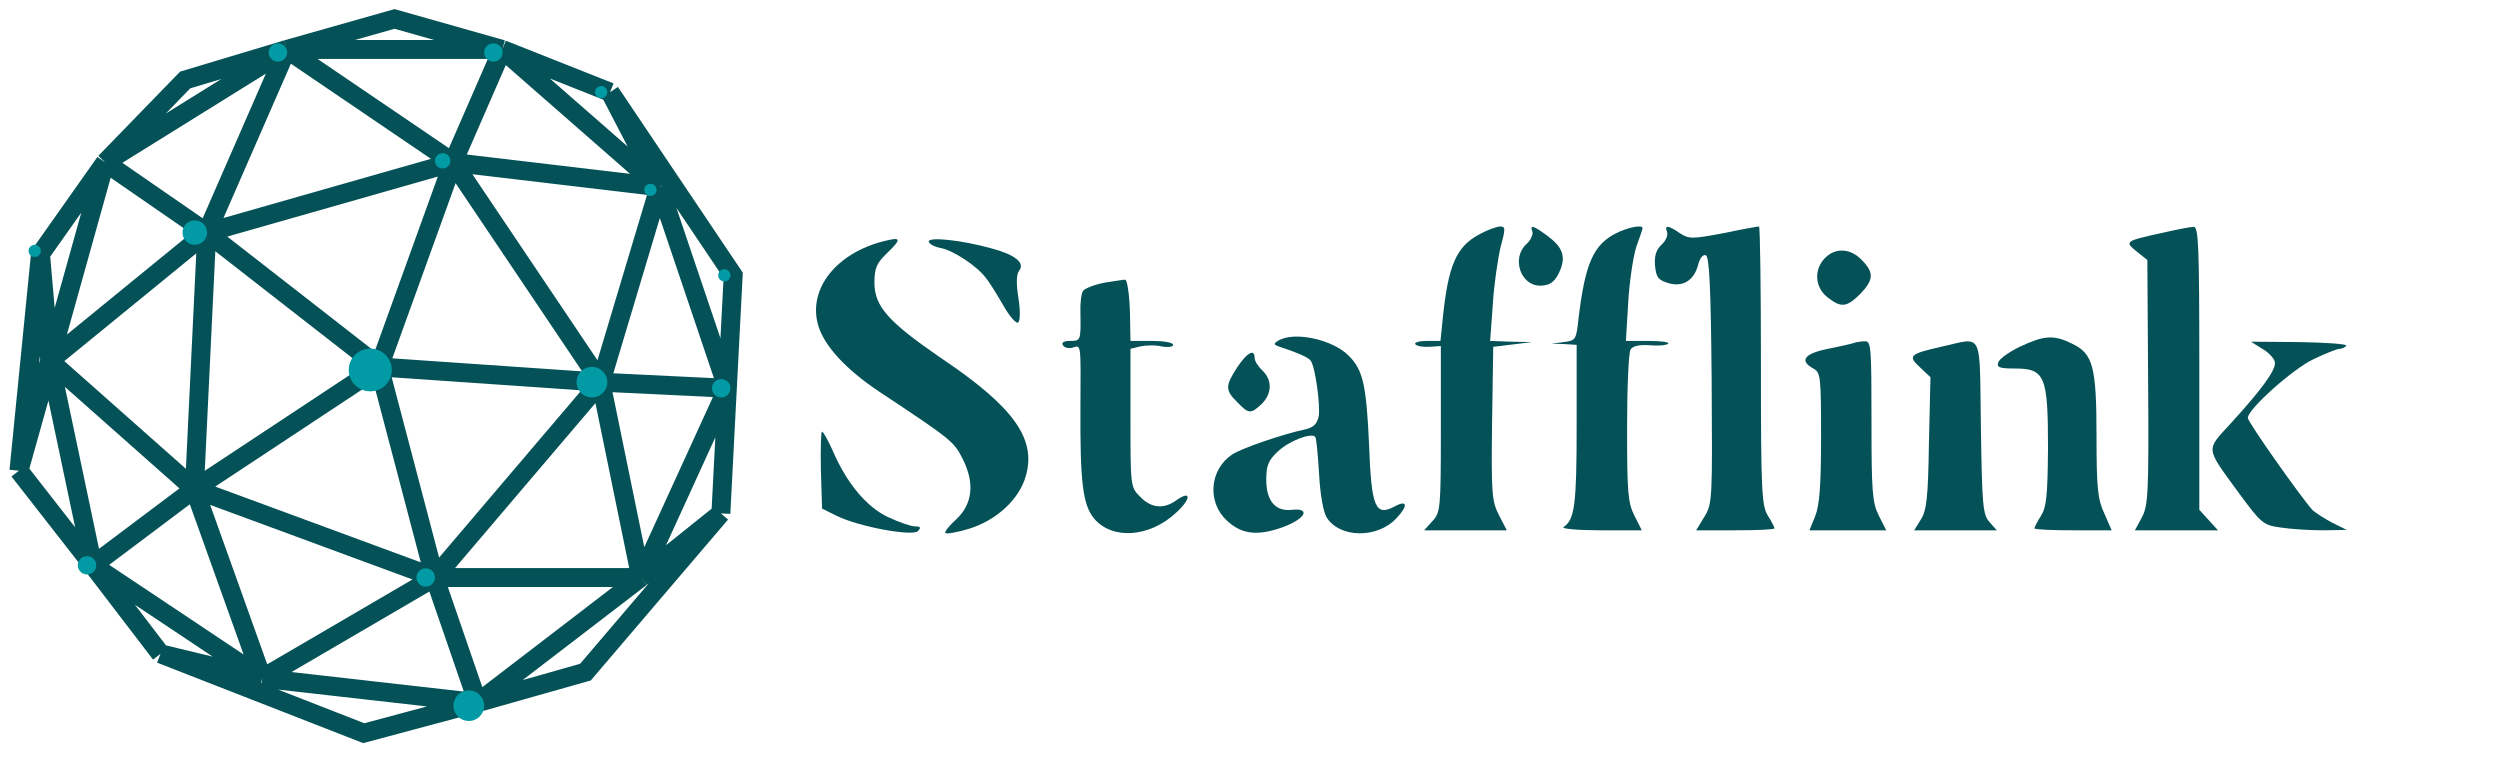 <svg width="132" height="40" viewBox="0 0 132 40" fill="none" xmlns="http://www.w3.org/2000/svg">
<path d="M26.521 2.612L32.21 4.868M26.521 2.612L20.831 1L15.142 2.612M26.521 2.612H15.142M26.521 2.612L34.811 9.864M26.521 2.612L23.92 8.575M32.21 4.868L38.712 14.538L38.404 20.501M32.21 4.868L34.811 9.864M38.062 27.108L30.91 35.489L25.22 37.1M38.062 27.108L33.836 30.493M38.062 27.108L38.404 20.501M25.22 37.1L19.206 38.712L8.477 34.522M25.22 37.1L13.842 35.811M25.22 37.1L33.836 30.493M25.22 37.1L22.945 30.493M8.477 34.522L4.901 29.848M8.477 34.522L13.842 35.811M4.901 29.848L1 24.852M4.901 29.848L2.626 19.05M4.901 29.848L13.842 35.811M4.901 29.848L10.265 25.819M1 24.852L2.138 13.409M1 24.852L2.626 19.05M2.138 13.409L5.551 8.575M2.138 13.409L2.626 19.05M5.551 8.575L9.778 4.223L15.142 2.612M5.551 8.575L15.142 2.612M5.551 8.575L2.626 19.05M5.551 8.575L10.916 12.281M15.142 2.612L23.92 8.575M15.142 2.612L10.916 12.281M2.626 19.05L10.916 12.281M2.626 19.05L10.265 25.819M13.842 35.811L10.265 25.819M13.842 35.811L22.945 30.493M33.836 30.493L38.404 20.501M33.836 30.493H22.945M33.836 30.493L31.722 20.178M38.404 20.501L34.811 9.864M38.404 20.501L31.722 20.178M34.811 9.864L31.722 20.178M34.811 9.864L23.92 8.575M23.92 8.575L10.916 12.281M23.92 8.575L31.722 20.178M23.92 8.575L20.019 19.373M10.916 12.281L10.265 25.819M10.916 12.281L20.019 19.373M10.265 25.819L22.945 30.493M10.265 25.819L20.019 19.373M22.945 30.493L20.019 19.373M22.945 30.493L31.722 20.178M31.722 20.178L20.019 19.373" stroke="#045257"/>
<ellipse cx="19.551" cy="19.534" rx="1.138" ry="1.128" fill="#029AA4"/>
<ellipse cx="22.477" cy="30.492" rx="0.488" ry="0.483" fill="#029AA4"/>
<ellipse cx="34.343" cy="10.025" rx="0.325" ry="0.322" fill="#029AA4"/>
<ellipse cx="23.371" cy="8.493" rx="0.406" ry="0.403" fill="#029AA4"/>
<ellipse cx="24.753" cy="37.261" rx="0.813" ry="0.806" fill="#029AA4"/>
<ellipse cx="4.596" cy="29.848" rx="0.488" ry="0.483" fill="#029AA4"/>
<ellipse cx="1.833" cy="13.248" rx="0.325" ry="0.322" fill="#029AA4"/>
<ellipse cx="31.255" cy="20.178" rx="0.813" ry="0.806" fill="#029AA4"/>
<ellipse cx="38.082" cy="20.5" rx="0.488" ry="0.483" fill="#029AA4"/>
<ellipse cx="38.244" cy="14.537" rx="0.325" ry="0.322" fill="#029AA4"/>
<ellipse cx="31.742" cy="4.867" rx="0.325" ry="0.322" fill="#029AA4"/>
<ellipse cx="26.052" cy="2.772" rx="0.488" ry="0.483" fill="#029AA4"/>
<ellipse cx="14.674" cy="2.772" rx="0.488" ry="0.483" fill="#029AA4"/>
<ellipse cx="10.285" cy="12.281" rx="0.65" ry="0.645" fill="#029AA4"/>
<path d="M78.105 12.375C76.897 13.021 76.466 14 76.18 16.792L76.057 18H75.34C74.95 18 74.664 18.083 74.725 18.167C74.787 18.271 75.114 18.333 75.463 18.312L76.077 18.271V22.646C76.077 26.875 76.057 27.062 75.626 27.521L75.196 28H77.368H79.559L79.15 27.208C78.761 26.458 78.74 26.062 78.781 22.354L78.843 18.312L79.867 18.188L80.891 18.062L79.785 18.042L78.679 18L78.822 16.062C78.883 15.021 79.088 13.646 79.232 13.042C79.498 12.062 79.498 11.958 79.191 11.958C78.986 11.979 78.515 12.146 78.105 12.375Z" fill="#045257"/>
<path d="M80.912 12.229C80.953 12.375 80.83 12.688 80.584 12.896C79.805 13.625 80.276 15.083 81.321 15.083C81.874 15.083 82.161 14.833 82.407 14.188C82.673 13.479 82.468 13 81.629 12.396C80.932 11.896 80.768 11.854 80.912 12.229Z" fill="#045257"/>
<path d="M85.336 12.312C84.128 12.917 83.697 13.917 83.349 16.792C83.226 17.938 83.206 17.979 82.571 18.062L81.915 18.146L82.591 18.167L83.247 18.208V22.5C83.247 26.667 83.144 27.438 82.55 27.833C82.427 27.917 83.308 28 84.496 28H86.688L86.299 27.229C85.951 26.542 85.91 25.979 85.91 22.583C85.91 20.458 85.992 18.604 86.094 18.458C86.197 18.271 86.565 18.188 87.098 18.229C87.569 18.271 87.999 18.229 88.081 18.146C88.163 18.062 87.692 18 87.036 18H85.848L85.971 15.958C86.033 14.854 86.237 13.521 86.401 13.021C86.586 12.521 86.729 12.083 86.729 12.042C86.729 11.854 85.951 12 85.336 12.312Z" fill="#045257"/>
<path d="M88.02 12.25C88.081 12.417 87.958 12.708 87.733 12.917C87.446 13.188 87.344 13.5 87.385 14.021C87.446 14.646 87.549 14.792 88.122 14.958C88.88 15.167 89.474 14.792 89.679 13.917C89.761 13.625 89.925 13.417 90.068 13.479C90.252 13.542 90.334 15.188 90.375 20.062C90.416 26.375 90.416 26.604 89.986 27.292L89.556 28H91.625C92.772 28 93.694 27.958 93.694 27.896C93.694 27.833 93.53 27.521 93.346 27.229C93.018 26.708 92.977 25.958 92.977 19.312C92.977 15.271 92.936 11.958 92.874 11.958C92.813 11.958 91.973 12.104 90.99 12.312C89.331 12.625 89.187 12.625 88.696 12.312C88.061 11.875 87.876 11.875 88.02 12.25Z" fill="#045257"/>
<path d="M114.178 12.292C112.191 12.729 112.171 12.75 112.806 13.271L113.38 13.729L113.421 20.188C113.461 26.042 113.421 26.708 113.093 27.312L112.724 28H114.916H117.108L116.616 27.458L116.124 26.917V19.438C116.124 12.917 116.084 11.958 115.817 11.979C115.653 11.979 114.916 12.125 114.178 12.292Z" fill="#045257"/>
<path d="M46.682 12.729C44.183 13.354 42.687 15.208 43.179 17.104C43.466 18.208 44.633 19.5 46.497 20.729C50.267 23.229 50.369 23.312 50.84 24.25C51.475 25.521 51.352 26.625 50.471 27.438C50.103 27.771 49.857 28.083 49.918 28.146C49.98 28.208 50.553 28.104 51.168 27.917C52.602 27.479 53.81 26.375 54.159 25.146C54.732 23.188 53.544 21.5 49.734 18.938C46.907 17 46.17 16.188 46.17 14.917C46.17 14.167 46.292 13.896 46.784 13.417C47.624 12.604 47.603 12.5 46.682 12.729Z" fill="#045257"/>
<path d="M49.038 12.75C49.038 12.875 49.345 13.042 49.714 13.104C50.369 13.25 51.578 14.042 52.049 14.667C52.192 14.833 52.602 15.479 52.95 16.083C53.298 16.708 53.667 17.125 53.769 17.021C53.872 16.917 53.872 16.333 53.769 15.708C53.647 14.938 53.667 14.479 53.81 14.292C54.138 13.875 53.585 13.438 52.315 13.104C50.717 12.667 49.038 12.5 49.038 12.75Z" fill="#045257"/>
<path d="M96.357 13.625C95.763 14.229 95.824 15.167 96.48 15.688C97.217 16.271 97.504 16.229 98.221 15.521C98.938 14.771 98.958 14.396 98.303 13.729C97.709 13.104 96.91 13.062 96.357 13.625Z" fill="#045257"/>
<path d="M58.358 14.917C57.805 15.021 57.272 15.229 57.19 15.354C57.088 15.5 57.026 16.021 57.047 16.542C57.067 17.979 57.067 18 56.494 18C56.187 18 56.023 18.083 56.125 18.229C56.187 18.354 56.432 18.417 56.637 18.354C57.088 18.229 57.067 18.042 57.047 21.542C57.026 25.458 57.17 26.646 57.764 27.375C58.727 28.521 60.714 28.375 62.107 27.062C62.906 26.333 62.906 25.854 62.107 26.417C61.451 26.896 60.775 26.833 60.202 26.229C59.689 25.729 59.689 25.667 59.689 22.083V18.417L60.202 18.292C60.488 18.229 61 18.208 61.328 18.292C61.676 18.354 61.943 18.312 61.943 18.208C61.943 18.083 61.431 18 60.816 18H59.689L59.669 16.896C59.669 15.896 59.546 14.833 59.423 14.771C59.403 14.75 58.931 14.833 58.358 14.917Z" fill="#045257"/>
<path d="M67.474 18C67.228 18.146 67.248 18.208 67.576 18.312C68.58 18.646 69.133 18.896 69.215 19.062C69.461 19.438 69.727 21.479 69.624 22C69.522 22.417 69.338 22.583 68.846 22.688C67.76 22.917 65.548 23.667 65.056 24C63.868 24.792 63.725 26.5 64.77 27.479C65.548 28.208 66.368 28.312 67.678 27.854C68.907 27.417 69.256 26.812 68.211 26.917C67.351 27.021 66.859 26.458 66.859 25.333C66.859 24.583 66.962 24.312 67.474 23.833C68.047 23.292 69.215 22.833 69.44 23.062C69.502 23.104 69.584 23.979 69.645 25C69.706 26.125 69.87 27.042 70.055 27.333C70.751 28.417 72.718 28.438 73.721 27.375C74.356 26.708 74.316 26.375 73.66 26.729C72.615 27.292 72.41 26.812 72.287 23.479C72.144 20.292 71.96 19.521 71.202 18.771C70.321 17.896 68.272 17.479 67.474 18Z" fill="#045257"/>
<path d="M106.681 18.292C106.107 18.562 105.575 18.938 105.513 19.125C105.411 19.396 105.554 19.458 106.394 19.458C107.972 19.458 108.135 19.854 108.135 23.625C108.115 26.167 108.053 26.771 107.767 27.229C107.582 27.521 107.418 27.833 107.418 27.896C107.418 27.958 108.34 28 109.467 28H111.495L111.106 27.104C110.757 26.375 110.696 25.729 110.696 23.042C110.696 19.354 110.512 18.667 109.405 18.146C108.443 17.667 107.931 17.708 106.681 18.292Z" fill="#045257"/>
<path d="M97.893 18.104C97.791 18.146 97.156 18.292 96.521 18.417C95.271 18.667 94.984 19.042 95.742 19.458C96.132 19.667 96.152 19.896 96.152 23.083C96.152 25.646 96.07 26.667 95.845 27.25L95.537 28H97.566H99.593L99.204 27.229C98.856 26.542 98.815 25.958 98.815 22.229C98.815 18.333 98.794 18 98.467 18.021C98.262 18.021 98.016 18.062 97.893 18.104Z" fill="#045257"/>
<path d="M102.482 18.312C100.822 18.688 100.72 18.792 101.376 19.396L101.929 19.917L101.847 23.396C101.806 26.292 101.724 26.958 101.416 27.438L101.068 28H103.24H105.431L105.042 27.562C104.694 27.167 104.653 26.708 104.592 22.562C104.51 17.354 104.755 17.812 102.482 18.312Z" fill="#045257"/>
<path d="M119.484 18.438C119.832 18.646 120.119 18.979 120.119 19.167C120.119 19.604 119.381 20.604 117.804 22.333C116.452 23.812 116.411 23.562 118.234 26.062C119.402 27.646 119.504 27.729 120.426 27.854C120.959 27.938 121.963 28 122.659 28L123.909 27.979L123.151 27.604C122.72 27.375 122.27 27.083 122.106 26.938C121.532 26.312 118.685 22.292 118.685 22.062C118.685 21.604 121.082 19.458 122.167 18.958C122.782 18.667 123.396 18.417 123.54 18.417C123.663 18.417 123.827 18.333 123.888 18.25C123.929 18.167 122.823 18.083 121.409 18.062L118.849 18.042L119.484 18.438Z" fill="#045257"/>
<path d="M65.323 19.396C64.688 20.375 64.688 20.604 65.323 21.229C65.917 21.854 66.04 21.875 66.613 21.333C67.166 20.792 67.187 20.062 66.654 19.562C66.429 19.354 66.245 19.062 66.245 18.896C66.245 18.396 65.855 18.604 65.323 19.396Z" fill="#045257"/>
<path d="M43.343 24.812L43.404 26.854L44.162 27.229C45.33 27.812 48.177 28.333 48.464 28.042C48.648 27.854 48.607 27.792 48.3 27.792C48.095 27.792 47.44 27.562 46.866 27.292C45.739 26.75 44.695 25.5 43.957 23.771C43.712 23.229 43.466 22.792 43.404 22.792C43.343 22.792 43.322 23.708 43.343 24.812Z" fill="#045257"/>
</svg>
